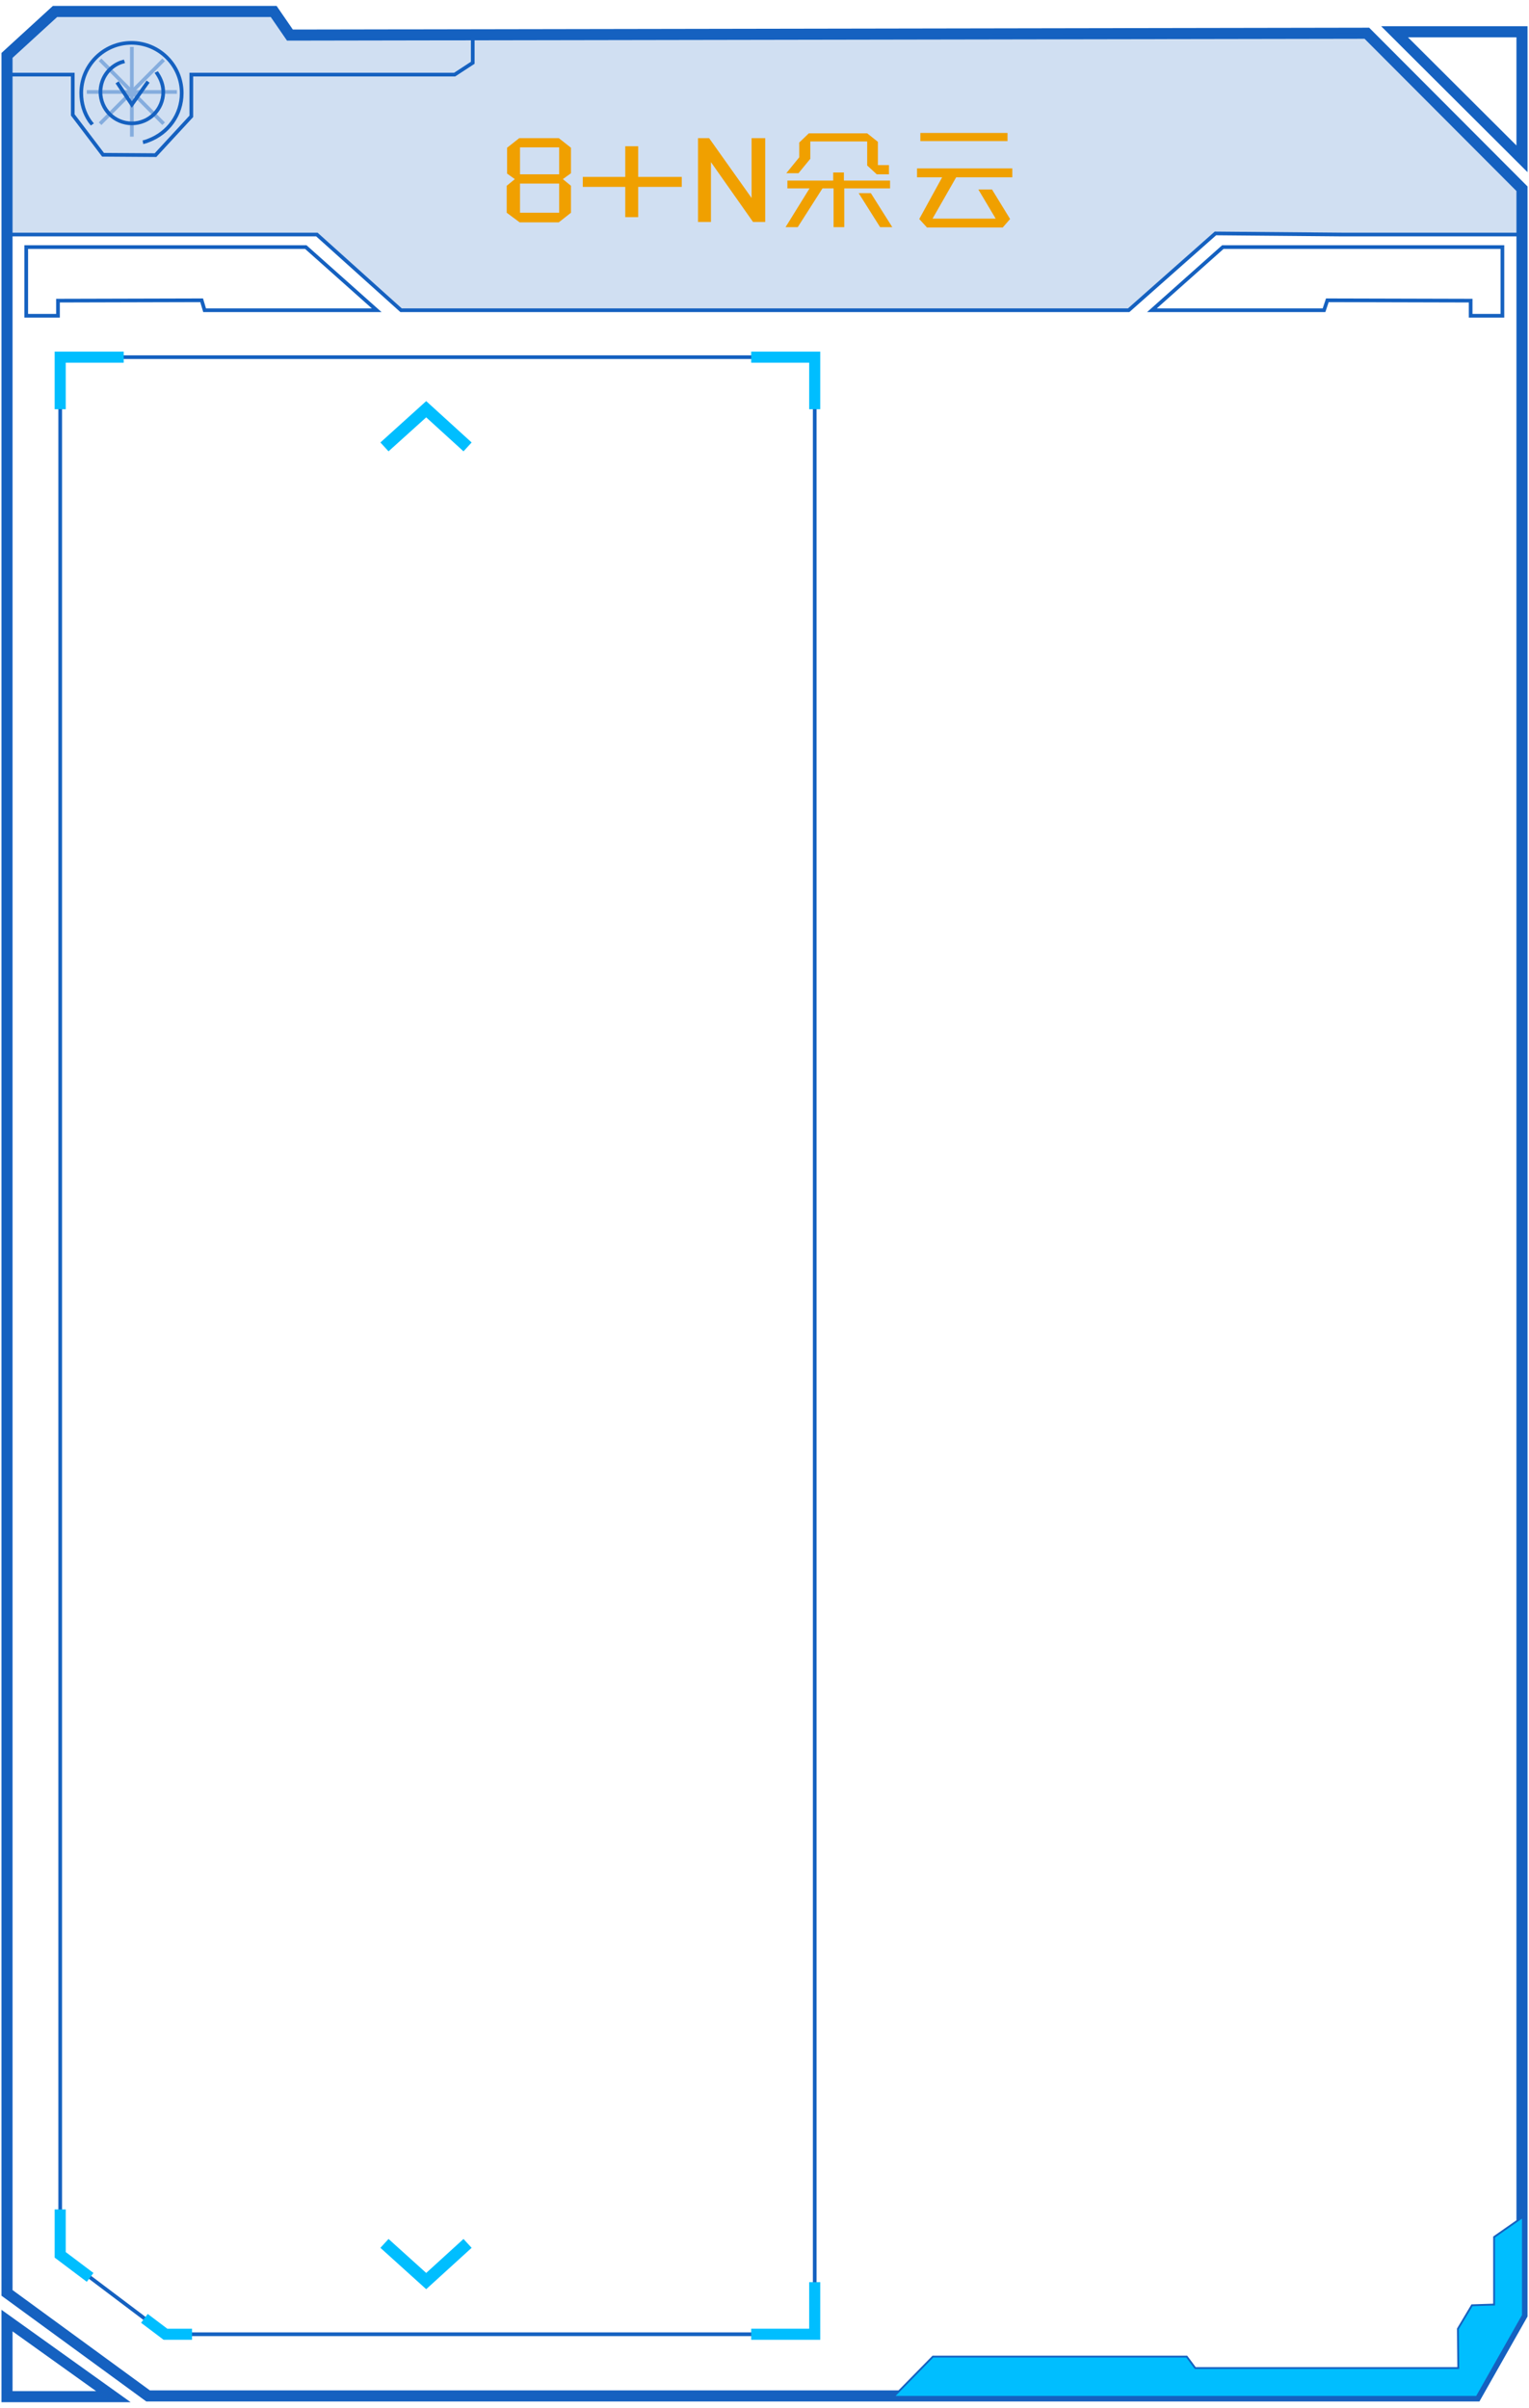 <?xml version="1.0" encoding="utf-8"?>
<!-- Generator: Adobe Illustrator 19.0.0, SVG Export Plug-In . SVG Version: 6.00 Build 0)  -->
<svg version="1.1" id="navCont" xmlns="http://www.w3.org/2000/svg" xmlns:xlink="http://www.w3.org/1999/xlink" x="0px" y="0px"
	 viewBox="0 0 414 652" style="enable-background:new 0 0 414 652;" xml:space="preserve">
<style type="text/css">
	.navCont_st0{fill:none;stroke:#1561C0;stroke-width:3;stroke-miterlimit:10;}
	.navCont_st1{fill:none;stroke:#1561C0;stroke-miterlimit:10;}
	.navCont_st2{fill:#00BEFF;}
	.navCont_st3{opacity:0.2;fill:#1561C0;}
	.navCont_st4{fill:#F0A000;}
	.navCont_st5{opacity:0.4;}
	.navCont_st6{fill:none;stroke:#00BEFF;stroke-width:3;stroke-miterlimit:10;}
</style>
<g id="XMLID_1_">
	<g id="XMLID_24804_">
		<g id="XMLID_24847_">
			<polygon id="XMLID_24851_" class="navCont_st0" points="399.7,648.7 40.1,648.7 1.9,620.8 1.9,15 14.9,3.1 74.1,3.1 78.5,9.5 370.1,9 
				412.1,51.1 412.1,626.8 			"/>
			<polygon id="XMLID_24849_" class="navCont_st1" points="412.1,600.7 404.8,605.8 404.8,624.2 398.7,624.4 395,630.6 395.1,641.4 
				323.5,641.4 321.2,638.3 252.7,638.3 242.5,648.7 399.7,648.7 412.1,626.8 			"/>
			<polygon id="XMLID_24848_" class="navCont_st2" points="412.1,600.7 404.8,605.8 404.8,624.2 398.7,624.4 395,630.6 395.1,641.4 
				323.5,641.4 321.2,638.3 252.7,638.3 242.5,648.7 399.7,648.7 412.1,626.8 			"/>
		</g>
		<polygon id="XMLID_24846_" class="navCont_st1" points="412.1,63.5 363.2,63.5 329.1,63.2 305.6,84 108.6,84 85.8,63.5 1.9,63.5 1.9,15 
			14.9,3.1 74.1,3.1 78.5,9.5 370.1,9 412.1,51.1 		"/>
		<polygon id="XMLID_24845_" class="navCont_st3" points="412.1,63.5 363.2,63.5 329.1,63.2 305.5,84 108.5,84 85.8,63.5 1.9,63.5 1.9,15 
			14.9,3.1 74.1,3.1 78.5,9.5 370.1,9 412.1,51.1 		"/>
		<polygon id="XMLID_24843_" class="navCont_st1" points="128,9.5 128,17 123.1,20.2 114.1,20.2 93.4,20.2 59.6,20.2 51.8,20.2 51.8,31.5 
			42.1,42 27.9,41.9 19.7,31.1 19.7,20.2 19.7,20.2 14.2,20.2 1.9,20.2 1.9,15 14.9,3.1 74.1,3.1 78.5,9.5 		"/>
		<g id="XMLID_24822_">
			<path id="XMLID_24836_" class="navCont_st4" d="M137.3,47v-7l3.3-2.6h10.7l3.3,2.6v6.9l-2.2,1.6l2.2,1.8v7.3l-3.3,2.6h-10.6l-3.5-2.6
				v-7.3l2.2-1.8L137.3,47z M140.8,47.2h10.6v-7.3h-10.6V47.2z M151.4,49.7h-10.6v7.9h10.6V49.7z"/>
			<path id="XMLID_24834_" class="navCont_st4" d="M184.6,50.6h-11.8v8.2h-3.5v-8.2h-11.5v-2.7h11.5v-8.3h3.5v8.3h11.8V50.6z"/>
			<path id="XMLID_24832_" class="navCont_st4" d="M192,37.4l11.5,16.2V37.4h3.7v22.7h-3.3l-11.4-16.2v16.2H189V37.4H192z"/>
			<path id="XMLID_24826_" class="navCont_st4" d="M225.6,48.9v-2.2h2.9v2.2H241V51h-12.4v10.5h-2.9V51h-3l-6.7,10.5h-3.3l6.5-10.5h-6v-2.1
				H225.6z M234.8,36.1l2.9,2.3v6.3h3v2.5h-3.3l-2.6-2.4v-6.5h-15.4V43l-3.2,3.9h-3.3l3.5-4.3v-4l2.6-2.5H234.8z M241.6,61.5h-3.3
				l-5.8-9.2h3.3L241.6,61.5z"/>
			<path id="XMLID_24823_" class="navCont_st4" d="M268.6,51.3l4.9,8l-2,2.3H251l-2.1-2.3l6.2-11.3h-6.8v-2.4h25.8V48h-15.2l-6.4,11.2h17.1
				l-4.7-7.9H268.6z M249.2,38.2V36h23.6v2.2H249.2z"/>
		</g>
		<g id="XMLID_24811_">
			<path id="XMLID_24821_" class="navCont_st1" d="M42.3,19.5c0.1,0.2,0.3,0.4,0.4,0.6c0.9,1.4,1.5,3,1.5,4.8c0,4.7-3.8,8.5-8.5,8.5
				s-8.5-3.8-8.5-8.5c0-3.7,2.3-6.8,5.5-8c0.3-0.1,0.7-0.2,1-0.3"/>
			<path id="XMLID_24819_" class="navCont_st1" d="M25,33.7c-0.2-0.3-0.5-0.6-0.7-0.9c-1.5-2.2-2.3-4.8-2.3-7.6c0-7.5,6.1-13.6,13.6-13.6
				s13.6,6.1,13.6,13.6c0,5.9-3.7,10.8-8.9,12.8c-0.5,0.2-1,0.4-1.6,0.5"/>
			<g id="XMLID_24813_" class="navCont_st5">
				<line id="XMLID_24817_" class="navCont_st1" x1="23.5" y1="24.9" x2="47.9" y2="24.9"/>
				<line id="XMLID_24816_" class="navCont_st1" x1="27.1" y1="33.5" x2="44.3" y2="16.2"/>
				<line id="XMLID_24815_" class="navCont_st1" x1="35.7" y1="37" x2="35.7" y2="12.7"/>
				<line id="XMLID_24814_" class="navCont_st1" x1="44.3" y1="33.5" x2="27.1" y2="16.2"/>
			</g>
			<polyline id="XMLID_24812_" class="navCont_st1" points="40.1,22.1 35.7,28.3 31.7,22.3 			"/>
		</g>
		<polygon id="XMLID_24809_" class="navCont_st1" points="331.1,66.9 311.9,84 358.5,84 359.4,81.3 398.2,81.4 398.2,85.5 406.8,85.5 
			406.8,66.9 		"/>
		<polygon id="XMLID_24807_" class="navCont_st1" points="82.8,66.9 102,84 55.4,84 54.6,81.3 15.7,81.4 15.7,85.5 7.1,85.5 7.1,66.9 		"/>
		<polygon id="XMLID_24806_" class="navCont_st0" points="377.6,8.6 412.1,43 412.1,8.6 		"/>
	</g>
	<polygon id="XMLID_24802_" class="navCont_st1" points="220.6,632 44.8,632 16.3,610.5 16.3,565.3 16.3,96.7 220.6,96.7 	"/>
	<polygon id="XMLID_24801_" class="navCont_st0" points="1.9,628.3 1.9,648.9 30.7,648.9 	"/>
	<g id="XMLID_24794_">
		<polyline id="XMLID_24800_" class="navCont_st6" points="203.4,96.7 220.6,96.7 220.6,110.8 		"/>
		<g id="XMLID_24795_">
			<polyline id="XMLID_24799_" class="navCont_st6" points="33.5,96.7 16.3,96.7 16.3,110.8 			"/>
			<polyline id="XMLID_24798_" class="navCont_st6" points="203.4,632 220.6,632 220.6,617.9 			"/>
			<polyline id="XMLID_24797_" class="navCont_st6" points="24.4,616.6 16.3,610.5 16.3,598.2 			"/>
			<polyline id="XMLID_24796_" class="navCont_st6" points="52,632 44.8,632 39.1,627.7 			"/>
		</g>
	</g>
	<g id="XMLID_24790_">
		<polygon id="XMLID_24792_" class="navCont_st2" points="125.5,122.2 115.4,113 105.2,122.2 103,119.8 115.4,108.6 127.7,119.8 		"/>
	</g>
	<g id="XMLID_24787_">
		<polygon id="XMLID_24789_" class="navCont_st2" points="115.4,619.8 103,608.6 105.2,606.2 115.4,615.4 125.5,606.2 127.7,608.6 		"/>
	</g>
</g>
</svg>
